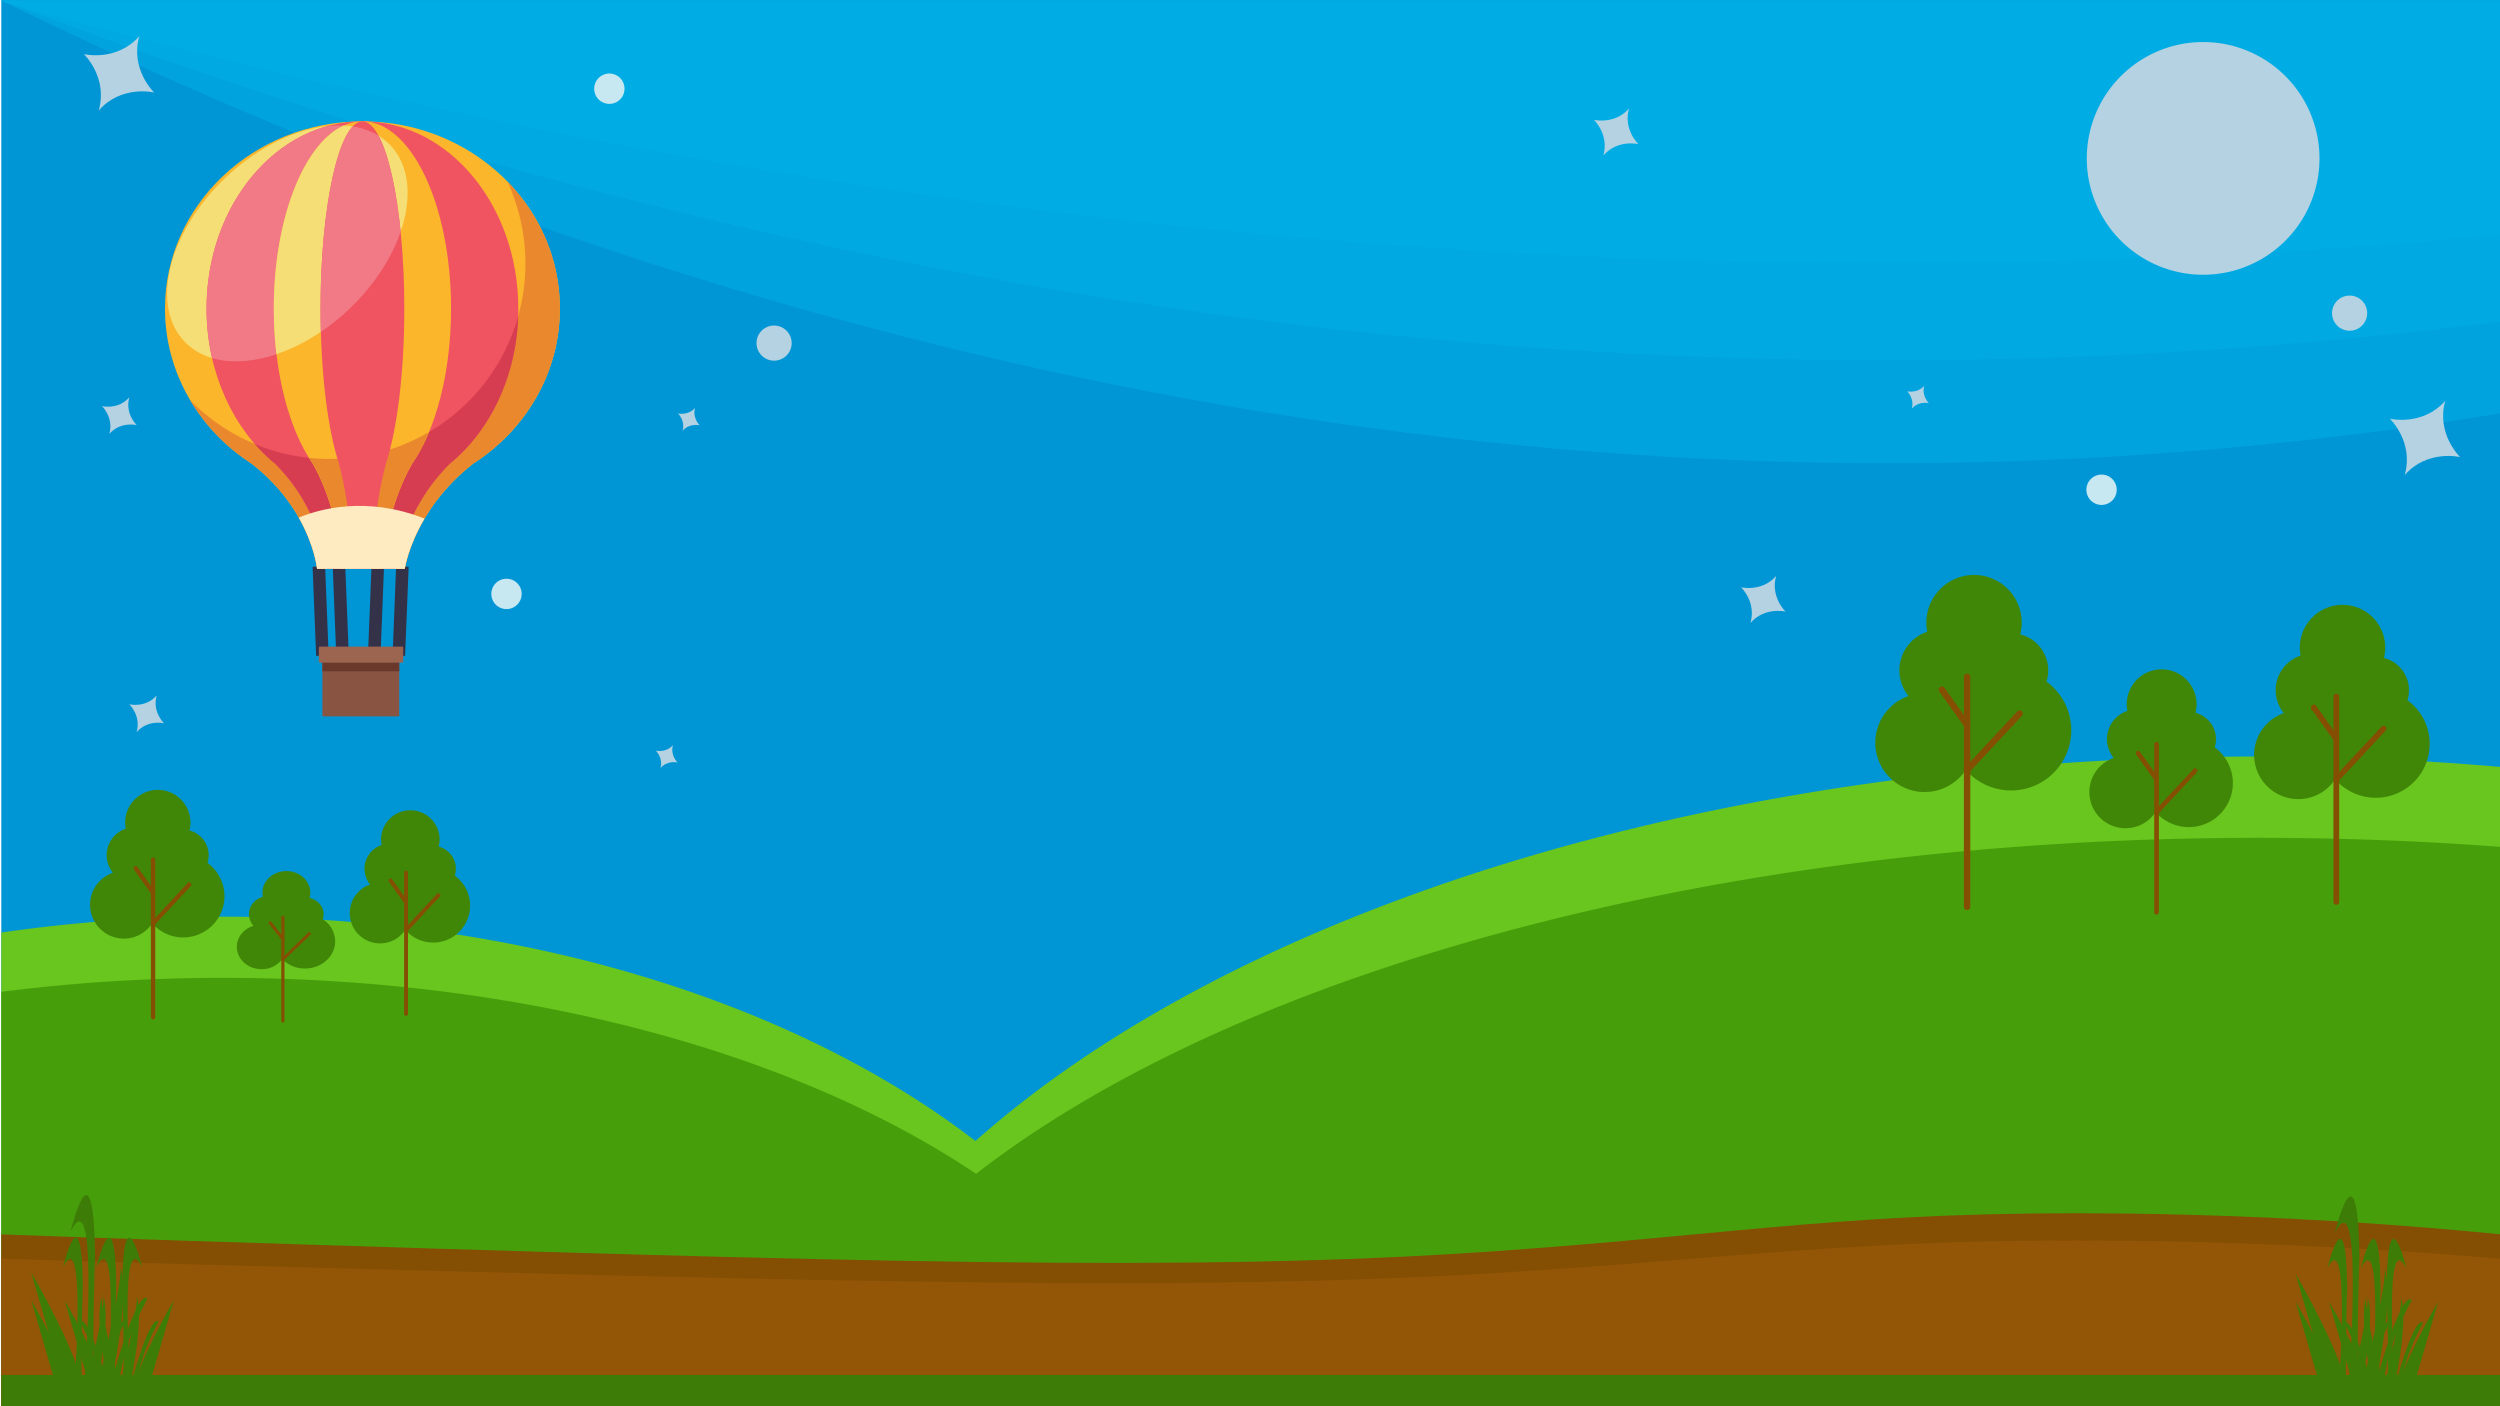 <svg id="Layer_1" data-name="Layer 1" xmlns="http://www.w3.org/2000/svg" xmlns:xlink="http://www.w3.org/1999/xlink" viewBox="0 0 1920 1080"><defs><style>.cls-1,.cls-7{fill:none;}.cls-2{clip-path:url(#clip-path);}.cls-3{fill:#0096d6;}.cls-4{fill:#68c61e;}.cls-5{fill:#469f0a;}.cls-6{fill:#00b0e7;opacity:0.5;}.cls-7{stroke:#333248;stroke-miterlimit:10;stroke-width:9.63px;}.cls-8{fill:#fcb62b;}.cls-9{fill:#f4de75;}.cls-10{fill:#ea882d;}.cls-11{fill:#ef5460;}.cls-12{fill:#f27a87;}.cls-13{fill:#d73d50;}.cls-14{fill:#ffebc2;}.cls-15{fill:#8a5442;}.cls-16{fill:#6a392b;}.cls-17{fill:#9c6550;}.cls-18{fill:#b4d2e1;}.cls-19{fill:#c7e8f0;}.cls-20{fill:#408708;}.cls-21{fill:#844f03;}.cls-22{fill:#935606;}.cls-23{fill:#3d7c06;}</style><clipPath id="clip-path"><rect class="cls-1" x="1" width="1919" height="1080"/></clipPath></defs><title>AirBalloon</title><g class="cls-2"><rect class="cls-3" x="-0.5" y="-0.5" width="1921" height="1081"/><path class="cls-4" d="M1920.5,1080.5V589c-60.69-5.23-123-8-186.5-8-419.37,0-786,118.56-984.86,295.31C612.73,771.19,404.42,704,171,704A1177.56,1177.56,0,0,0,.5,716.27V1080.5Z"/><path class="cls-5" d="M1921,1080V650.45c-60.69-4.57-123-7-186.5-7-419.37,0-786,103.61-984.86,258.06C613.23,809.7,404.92,751,171.5,751A1344.34,1344.34,0,0,0,1,761.71V1080Z"/><path class="cls-6" d="M0,0C487.07,238,1076.36,406.28,1733,341.93q95.31-9.33,187-24.46V0Z"/><path class="cls-6" d="M0,0C487.07,185.13,1076.36,316.06,1733,266q95.31-7.26,187-19V0Z"/><path class="cls-6" d="M0,1C487.07,135.46,1076.36,230.55,1733,194.19q95.31-5.26,187-13.82V1Z"/><line class="cls-7" x1="244.89" y1="435.09" x2="247.6" y2="503.53"/><line class="cls-7" x1="260.31" y1="434.18" x2="263.03" y2="502.62"/><line class="cls-7" x1="290.16" y1="434.18" x2="287.45" y2="502.62"/><line class="cls-7" x1="309.03" y1="435.09" x2="306.31" y2="503.53"/><path class="cls-8" d="M430,237C430,157.59,362.1,93.2,278.35,93.2S126.71,157.59,126.71,237c0,49.4,26.26,93,66.26,118.86h0c46.37,35.95,50.51,81,50.51,81h67.4S317.31,392,363.51,356C403.64,330.14,430,286.5,430,237Z"/><path class="cls-9" d="M268.55,236.93C224.94,278.62,168.16,290,141.73,262.35s-12.5-83.85,31.11-125.54,100.39-53.07,126.82-25.42S312.16,195.25,268.55,236.93Z"/><path class="cls-10" d="M389.67,139.36A150.15,150.15,0,0,1,146.11,307.41,147.74,147.74,0,0,0,193,355.87c46.37,35.95,50.51,81,50.51,81h67.4S317.31,392,363.51,356C403.64,330.14,430,286.5,430,237,430,199.31,414.7,165,389.67,139.36Z"/><path class="cls-11" d="M398.06,237c0-79.42-53.6-143.81-119.71-143.81S158.65,157.59,158.65,237c0,49.4,20.73,93,52.31,118.86h0c36.6,35.95,39.87,81,39.87,81H304S309.11,392,345.57,356C377.25,330.14,398.06,286.5,398.06,237Z"/><path class="cls-12" d="M299.66,111.39C288.26,99.47,271.22,94.81,252,96.7c-53.45,14.41-93.38,71.75-93.38,140.31A171.58,171.58,0,0,0,162.87,275c29.4,8.66,71.57-5.41,105.68-38C312.16,195.25,326.09,139,299.66,111.39Z"/><path class="cls-13" d="M398,242.85A150.23,150.23,0,0,1,195.69,341,127.49,127.49,0,0,0,211,355.87c36.6,35.95,39.87,81,39.87,81H304S309.11,392,345.57,356C376,331.17,396.38,289.92,398,242.85Z"/><path class="cls-8" d="M346.41,237c0-79.42-30.47-143.81-68.06-143.81S210.3,157.59,210.3,237c0,49.4,11.79,93,29.74,118.86h0c20.81,35.95,22.66,81,22.66,81H293S295.84,392,316.57,356C334.58,330.14,346.41,286.5,346.41,237Z"/><path class="cls-9" d="M299.66,111.39c-9-9.37-21.39-14.24-35.61-15C233.33,110.28,210.3,168,210.3,237a296.77,296.77,0,0,0,2,35c19-6.39,38.67-18.25,56.22-35C312.16,195.25,326.09,139,299.66,111.39Z"/><path class="cls-10" d="M329.56,331.72a150.41,150.41,0,0,1-92.31,19.9c.92,1.46,1.84,2.89,2.79,4.25,20.81,35.95,22.66,81,22.66,81H293S295.84,392,316.57,356A130,130,0,0,0,329.56,331.72Z"/><path class="cls-11" d="M310.52,237c0-79.42-14.4-143.81-32.17-143.81S246.18,157.59,246.18,237c0,49.4,5.57,93,14.06,118.86h0c9.84,35.95,10.71,81,10.71,81h14.3S286.62,392,296.42,356C304.93,330.14,310.52,286.5,310.52,237Z"/><path class="cls-12" d="M290.69,104.16a53.13,53.13,0,0,0-19.81-7c-14.16,15.06-24.7,72-24.7,139.9q0,9,.25,17.8a169.88,169.88,0,0,0,22.12-17.88c18.94-18.1,32.27-38.93,39.14-59C304.34,144.7,298.24,118.19,290.69,104.16Z"/><path class="cls-14" d="M229.46,397.53c12.41,21.88,14,39.37,14,39.37h67.4s2.45-17.1,15.17-38.64C281.42,380.7,245.34,390.94,229.46,397.53Z"/><path class="cls-15" d="M248.5,498.4h57.21a.9.9,0,0,1,.9.9v50a.91.91,0,0,1-.91.91H248.51a.91.91,0,0,1-.91-.91v-50A.9.9,0,0,1,248.5,498.4Z"/><path class="cls-16" d="M306.62,515.58V499.31a.91.91,0,0,0-.91-.91H248.5a.91.91,0,0,0-.9.91v16.27Z"/><path class="cls-17" d="M245.79,496.59h62.94a.9.9,0,0,1,.9.9V508a.91.91,0,0,1-.91.91H245.79a.9.9,0,0,1-.9-.9V497.5A.9.9,0,0,1,245.79,496.59Z"/><path class="cls-18" d="M1878,307.74c-17.48,19.91-42.6,13.81-42.6,13.81s18.71,17.84,11.39,43.31c17.49-19.92,42.6-13.81,42.6-13.81S1870.71,333.21,1878,307.74Z"/><path class="cls-18" d="M107,27.74c-17.48,19.91-42.6,13.81-42.6,13.81S83.13,59.39,75.81,84.86c17.49-19.92,42.6-13.81,42.6-13.81S99.71,53.21,107,27.74Z"/><path class="cls-18" d="M1251.09,83.31c-11,12.58-26.93,8.73-26.93,8.73s11.83,11.27,7.2,27.37c11.06-12.58,26.92-8.72,26.92-8.72S1246.46,99.41,1251.09,83.31Z"/><path class="cls-18" d="M1364.09,442.31c-11,12.58-26.93,8.73-26.93,8.73s11.83,11.27,7.2,27.37c11.06-12.58,26.92-8.72,26.92-8.72S1359.46,458.41,1364.09,442.31Z"/><path class="cls-18" d="M533.83,313.26c-5.38,6.13-13.12,4.25-13.12,4.25s5.76,5.5,3.51,13.34c5.39-6.13,13.12-4.25,13.12-4.25S531.58,321.1,533.83,313.26Z"/><path class="cls-18" d="M1477.83,296.26c-5.38,6.13-13.12,4.25-13.12,4.25s5.76,5.5,3.51,13.34c5.39-6.13,13.12-4.25,13.12-4.25S1475.58,304.1,1477.83,296.26Z"/><path class="cls-18" d="M516.83,572.26c-5.38,6.13-13.12,4.25-13.12,4.25s5.76,5.5,3.51,13.34c5.39-6.13,13.12-4.25,13.12-4.25S514.58,580.1,516.83,572.26Z"/><circle class="cls-18" cx="594.5" cy="263.5" r="13.5"/><circle class="cls-18" cx="1804.5" cy="240.5" r="13.5"/><path class="cls-19" d="M479.64,68.13A11.65,11.65,0,1,1,468,56.48,11.64,11.64,0,0,1,479.64,68.13Z"/><path class="cls-19" d="M400.64,456.13A11.65,11.65,0,1,1,389,444.48,11.64,11.64,0,0,1,400.64,456.13Z"/><path class="cls-19" d="M1625.64,376.13A11.65,11.65,0,1,1,1614,364.48,11.64,11.64,0,0,1,1625.64,376.13Z"/><path class="cls-18" d="M99.34,305.12c-8.61,9.8-21,6.79-21,6.79s9.22,8.79,5.61,21.34c8.62-9.81,21-6.8,21-6.8S95.74,317.66,99.34,305.12Z"/><path class="cls-18" d="M120.34,534.12c-8.61,9.8-21,6.79-21,6.79s9.22,8.79,5.61,21.34c8.62-9.81,21-6.8,21-6.8S116.74,546.66,120.34,534.12Z"/><path class="cls-18" d="M1781.37,121.64A89.36,89.36,0,1,1,1692,32.29,89.36,89.36,0,0,1,1781.37,121.64Z"/><path class="cls-20" d="M1571.72,523.44a28.51,28.51,0,0,0-20.16-36.24,36.62,36.62,0,1,0-72.11-9,37.16,37.16,0,0,0,.67,7,31.24,31.24,0,0,0-14.4,49.36,37.9,37.9,0,1,0,44,56.74,46.23,46.23,0,1,0,62-67.82Z"/><path class="cls-21" d="M1510.72,698.9a2.46,2.46,0,0,1-2.46-2.46V520a2.47,2.47,0,1,1,4.93,0V696.44A2.47,2.47,0,0,1,1510.72,698.9Z"/><path class="cls-21" d="M1510.73,559.28a2.47,2.47,0,0,1-2-1L1489.33,531a2.46,2.46,0,0,1,4-2.85l19.38,27.27a2.46,2.46,0,0,1-.58,3.43A2.43,2.43,0,0,1,1510.73,559.28Z"/><path class="cls-21" d="M1510.72,593.77a2.46,2.46,0,0,1-1.8-4.14l40.41-43.37a2.47,2.47,0,0,1,3.61,3.36L1512.53,593A2.48,2.48,0,0,1,1510.72,593.77Z"/><path class="cls-20" d="M1700.91,574a20.91,20.91,0,0,0-14.76-26.55,26.82,26.82,0,1,0-52.82-6.58,27.54,27.54,0,0,0,.49,5.09,22.88,22.88,0,0,0-10.54,36.15,27.76,27.76,0,1,0,32.25,41.56A33.85,33.85,0,1,0,1700.91,574Z"/><path class="cls-21" d="M1656.24,702.46a1.81,1.81,0,0,1-1.81-1.81V571.44a1.81,1.81,0,0,1,3.61,0V700.65A1.81,1.81,0,0,1,1656.24,702.46Z"/><path class="cls-21" d="M1656.24,600.2a1.8,1.8,0,0,1-1.47-.76l-14.2-20a1.81,1.81,0,0,1,2.94-2.1l14.2,20a1.79,1.79,0,0,1-.43,2.51A1.75,1.75,0,0,1,1656.24,600.2Z"/><path class="cls-21" d="M1656.24,625.46a1.8,1.8,0,0,1-1.32-3l29.59-31.76a1.8,1.8,0,1,1,2.64,2.46l-29.59,31.77A1.81,1.81,0,0,1,1656.24,625.46Z"/><path class="cls-20" d="M1848.92,537.77a25.54,25.54,0,0,0-18.05-32.46,32.79,32.79,0,1,0-64-1.83,28,28,0,0,0-12.9,44.21,33.95,33.95,0,1,0,39.44,50.82,41.4,41.4,0,1,0,55.49-60.74Z"/><path class="cls-21" d="M1794.3,694.9a2.21,2.21,0,0,1-2.21-2.2v-158a2.21,2.21,0,0,1,4.41,0v158A2.2,2.2,0,0,1,1794.3,694.9Z"/><path class="cls-21" d="M1794.3,569.86a2.19,2.19,0,0,1-1.8-.93l-17.36-24.42a2.21,2.21,0,0,1,3.6-2.55l17.36,24.42a2.21,2.21,0,0,1-1.8,3.48Z"/><path class="cls-21" d="M1794.3,600.75a2.2,2.2,0,0,1-1.62-3.71l36.19-38.83a2.21,2.21,0,1,1,3.23,3l-36.19,38.83A2.17,2.17,0,0,1,1794.3,600.75Z"/><path class="cls-20" d="M159.34,662.68a19.55,19.55,0,0,0-13.81-24.84,25.09,25.09,0,1,0-49.42-6.16,25.69,25.69,0,0,0,.46,4.76,21.42,21.42,0,0,0-9.87,33.83,26,26,0,1,0,30.18,38.88,31.67,31.67,0,1,0,42.46-46.47Z"/><path class="cls-21" d="M117.54,782.92a1.69,1.69,0,0,1-1.68-1.69V660.33a1.69,1.69,0,1,1,3.37,0v120.9A1.69,1.69,0,0,1,117.54,782.92Z"/><path class="cls-21" d="M117.54,687.24a1.68,1.68,0,0,1-1.37-.72l-13.29-18.68a1.69,1.69,0,1,1,2.76-2l13.28,18.69a1.68,1.68,0,0,1-.4,2.35A1.71,1.71,0,0,1,117.54,687.24Z"/><path class="cls-21" d="M117.54,710.87a1.68,1.68,0,0,1-1.23-2.84L144,678.32a1.69,1.69,0,1,1,2.47,2.3l-27.69,29.72A1.7,1.7,0,0,1,117.54,710.87Z"/><path class="cls-20" d="M247.87,706a11.79,11.79,0,0,0,.67-3.9c0-6-4.59-11.08-10.79-12.49a14.8,14.8,0,0,0,.56-4.06c0-9.15-8.22-16.56-18.37-16.56s-18.38,7.41-18.38,16.56a14.88,14.88,0,0,0,.34,3.14c-6.24,1.87-10.74,7.16-10.74,13.41a13.26,13.26,0,0,0,3.51,8.91c-7.44,2.33-12.78,8.69-12.78,16.19,0,9.47,8.52,17.14,19,17.14a19.62,19.62,0,0,0,15.85-7.67,24.29,24.29,0,0,0,17.47,7.15c12.81,0,23.2-9.36,23.2-20.91A20.31,20.31,0,0,0,247.87,706Z"/><path class="cls-21" d="M217.26,785.35a1.19,1.19,0,0,1-1.24-1.11V704.46a1.24,1.24,0,0,1,2.47,0v79.78A1.18,1.18,0,0,1,217.26,785.35Z"/><path class="cls-21" d="M217.26,722.22a1.3,1.3,0,0,1-1-.47l-9.73-12.33a1.06,1.06,0,0,1,.29-1.56,1.33,1.33,0,0,1,1.73.27l9.73,12.33A1,1,0,0,1,218,722,1.28,1.28,0,0,1,217.26,722.22Z"/><path class="cls-21" d="M217.26,737.81a1.29,1.29,0,0,1-.84-.3,1,1,0,0,1-.07-1.57l20.28-19.61a1.34,1.34,0,0,1,1.75-.05,1,1,0,0,1,.06,1.57l-20.28,19.61A1.3,1.3,0,0,1,217.26,737.81Z"/><path class="cls-20" d="M349.29,672.5a17.5,17.5,0,0,0-12.36-22.25,22.72,22.72,0,0,0,.68-5.51,22.47,22.47,0,0,0-44.94,0,23,23,0,0,0,.41,4.26,19.17,19.17,0,0,0-8.83,30.29,23.26,23.26,0,1,0,27,34.83,28.37,28.37,0,1,0,38-41.62Z"/><path class="cls-21" d="M311.86,780.17a1.51,1.51,0,0,1-1.51-1.51V670.4a1.52,1.52,0,1,1,3,0V778.66A1.51,1.51,0,0,1,311.86,780.17Z"/><path class="cls-21" d="M311.87,694.49a1.51,1.51,0,0,1-1.24-.64l-11.89-16.73a1.51,1.51,0,1,1,2.46-1.75l11.9,16.73a1.52,1.52,0,0,1-.36,2.11A1.5,1.5,0,0,1,311.87,694.49Z"/><path class="cls-21" d="M311.86,715.66a1.55,1.55,0,0,1-1-.41,1.5,1.5,0,0,1-.07-2.13l24.8-26.62a1.51,1.51,0,0,1,2.21,2.06L313,715.18A1.51,1.51,0,0,1,311.86,715.66Z"/><path class="cls-21" d="M1921,1080H1V948c31.39,1.17,82.34,3,145,5,511.74,16.21,767.61,24.31,1001,8,192.9-13.48,279-31.6,486-29,121.3,1.53,221.14,9.38,288,16Z"/><path class="cls-22" d="M1920,1080H0V966.7c31.39,1,82.34,2.59,145,4.29,511.74,13.91,767.61,20.87,1001,6.87,192.9-11.57,279-27.13,486-24.9,121.3,1.31,221.14,8,288,13.74Z"/><path class="cls-23" d="M1786.31,1080,1763,999.6s31.46,53.6,32.63,75.74c0,0,10.49-137.5-8.16-101.38,0,0,14-58.26,15.15,12.82s0,2.33,0,2.33-2.33,71.08,0,87.39c0,0,19.81-79.23,15.15-81.56,0,0,8.15,12.81-5.83,75.74,0,0,16.32-61.76,23.31-54.77,0,0-22.14,38.45-16.32,64.09Z"/><path class="cls-23" d="M1811.94,1080l-23.3-80.4s31.46,53.6,32.62,75.74c0,0,10.49-137.5-8.15-101.38,0,0,14-58.26,15.15,12.82s0,2.33,0,2.33-2.34,71.08,0,87.39c0,0,19.8-79.23,15.14-81.56,0,0,8.16,12.81-5.82,75.74,0,0,16.31-61.76,23.3-54.77,0,0-22.14,38.45-16.31,64.09Z"/><path class="cls-23" d="M1791.8,1077.67,1763,978.31s38.88,66.24,40.32,93.6c0,0,13-169.92-10.08-125.28,0,0,17.28-72,18.72,15.84s0,2.88,0,2.88-2.88,87.84,0,108c0,0,24.48-97.92,18.72-100.8,0,0,10.08,15.84-7.2,93.6,0,0,20.16-76.32,28.8-67.68,0,0-27.36,47.52-20.16,79.2Z"/><path class="cls-23" d="M1849.23,1080l23.31-80.4s-31.47,53.6-32.63,75.74c0,0-10.49-137.5,8.15-101.38,0,0-14-58.26-15.14,12.82s0,2.33,0,2.33,2.33,71.08,0,87.39c0,0-19.81-79.23-15.15-81.56,0,0-8.16,12.81,5.82,75.74,0,0-16.31-61.76-23.3-54.77,0,0,22.14,38.45,16.31,64.09Z"/><path class="cls-23" d="M47.31,1079,24,998.6s31.46,53.6,32.63,75.74c0,0,10.49-137.5-8.16-101.38,0,0,14-58.26,15.15,12.82s0,2.33,0,2.33-2.33,71.08,0,87.39c0,0,19.81-79.23,15.15-81.56,0,0,8.15,12.81-5.83,75.74,0,0,16.32-61.76,23.31-54.77,0,0-22.14,38.45-16.32,64.09Z"/><path class="cls-23" d="M72.94,1079l-23.3-80.4s31.46,53.6,32.62,75.74c0,0,10.49-137.5-8.15-101.38,0,0,14-58.26,15.15,12.82s0,2.33,0,2.33-2.34,71.08,0,87.39c0,0,19.8-79.23,15.14-81.56,0,0,8.16,12.81-5.82,75.74,0,0,16.31-61.76,23.3-54.77,0,0-22.14,38.45-16.31,64.09Z"/><path class="cls-23" d="M52.8,1076.67,24,977.31s38.88,66.24,40.32,93.6c0,0,13-169.92-10.08-125.28,0,0,17.28-72,18.72,15.84s0,2.88,0,2.88-2.88,87.84,0,108c0,0,24.48-97.92,18.72-100.8,0,0,10.08,15.84-7.2,93.6,0,0,20.16-76.32,28.8-67.68,0,0-27.36,47.52-20.16,79.2Z"/><path class="cls-23" d="M110.23,1079l23.31-80.4s-31.47,53.6-32.63,75.74c0,0-10.49-137.5,8.15-101.38,0,0-14-58.26-15.14,12.82s0,2.33,0,2.33,2.33,71.08,0,87.39c0,0-19.81-79.23-15.15-81.56,0,0-8.16,12.81,5.82,75.74,0,0-16.31-61.76-23.3-54.77,0,0,22.14,38.45,16.31,64.09Z"/><rect class="cls-23" x="1" y="1056" width="1919" height="24"/></g></svg>